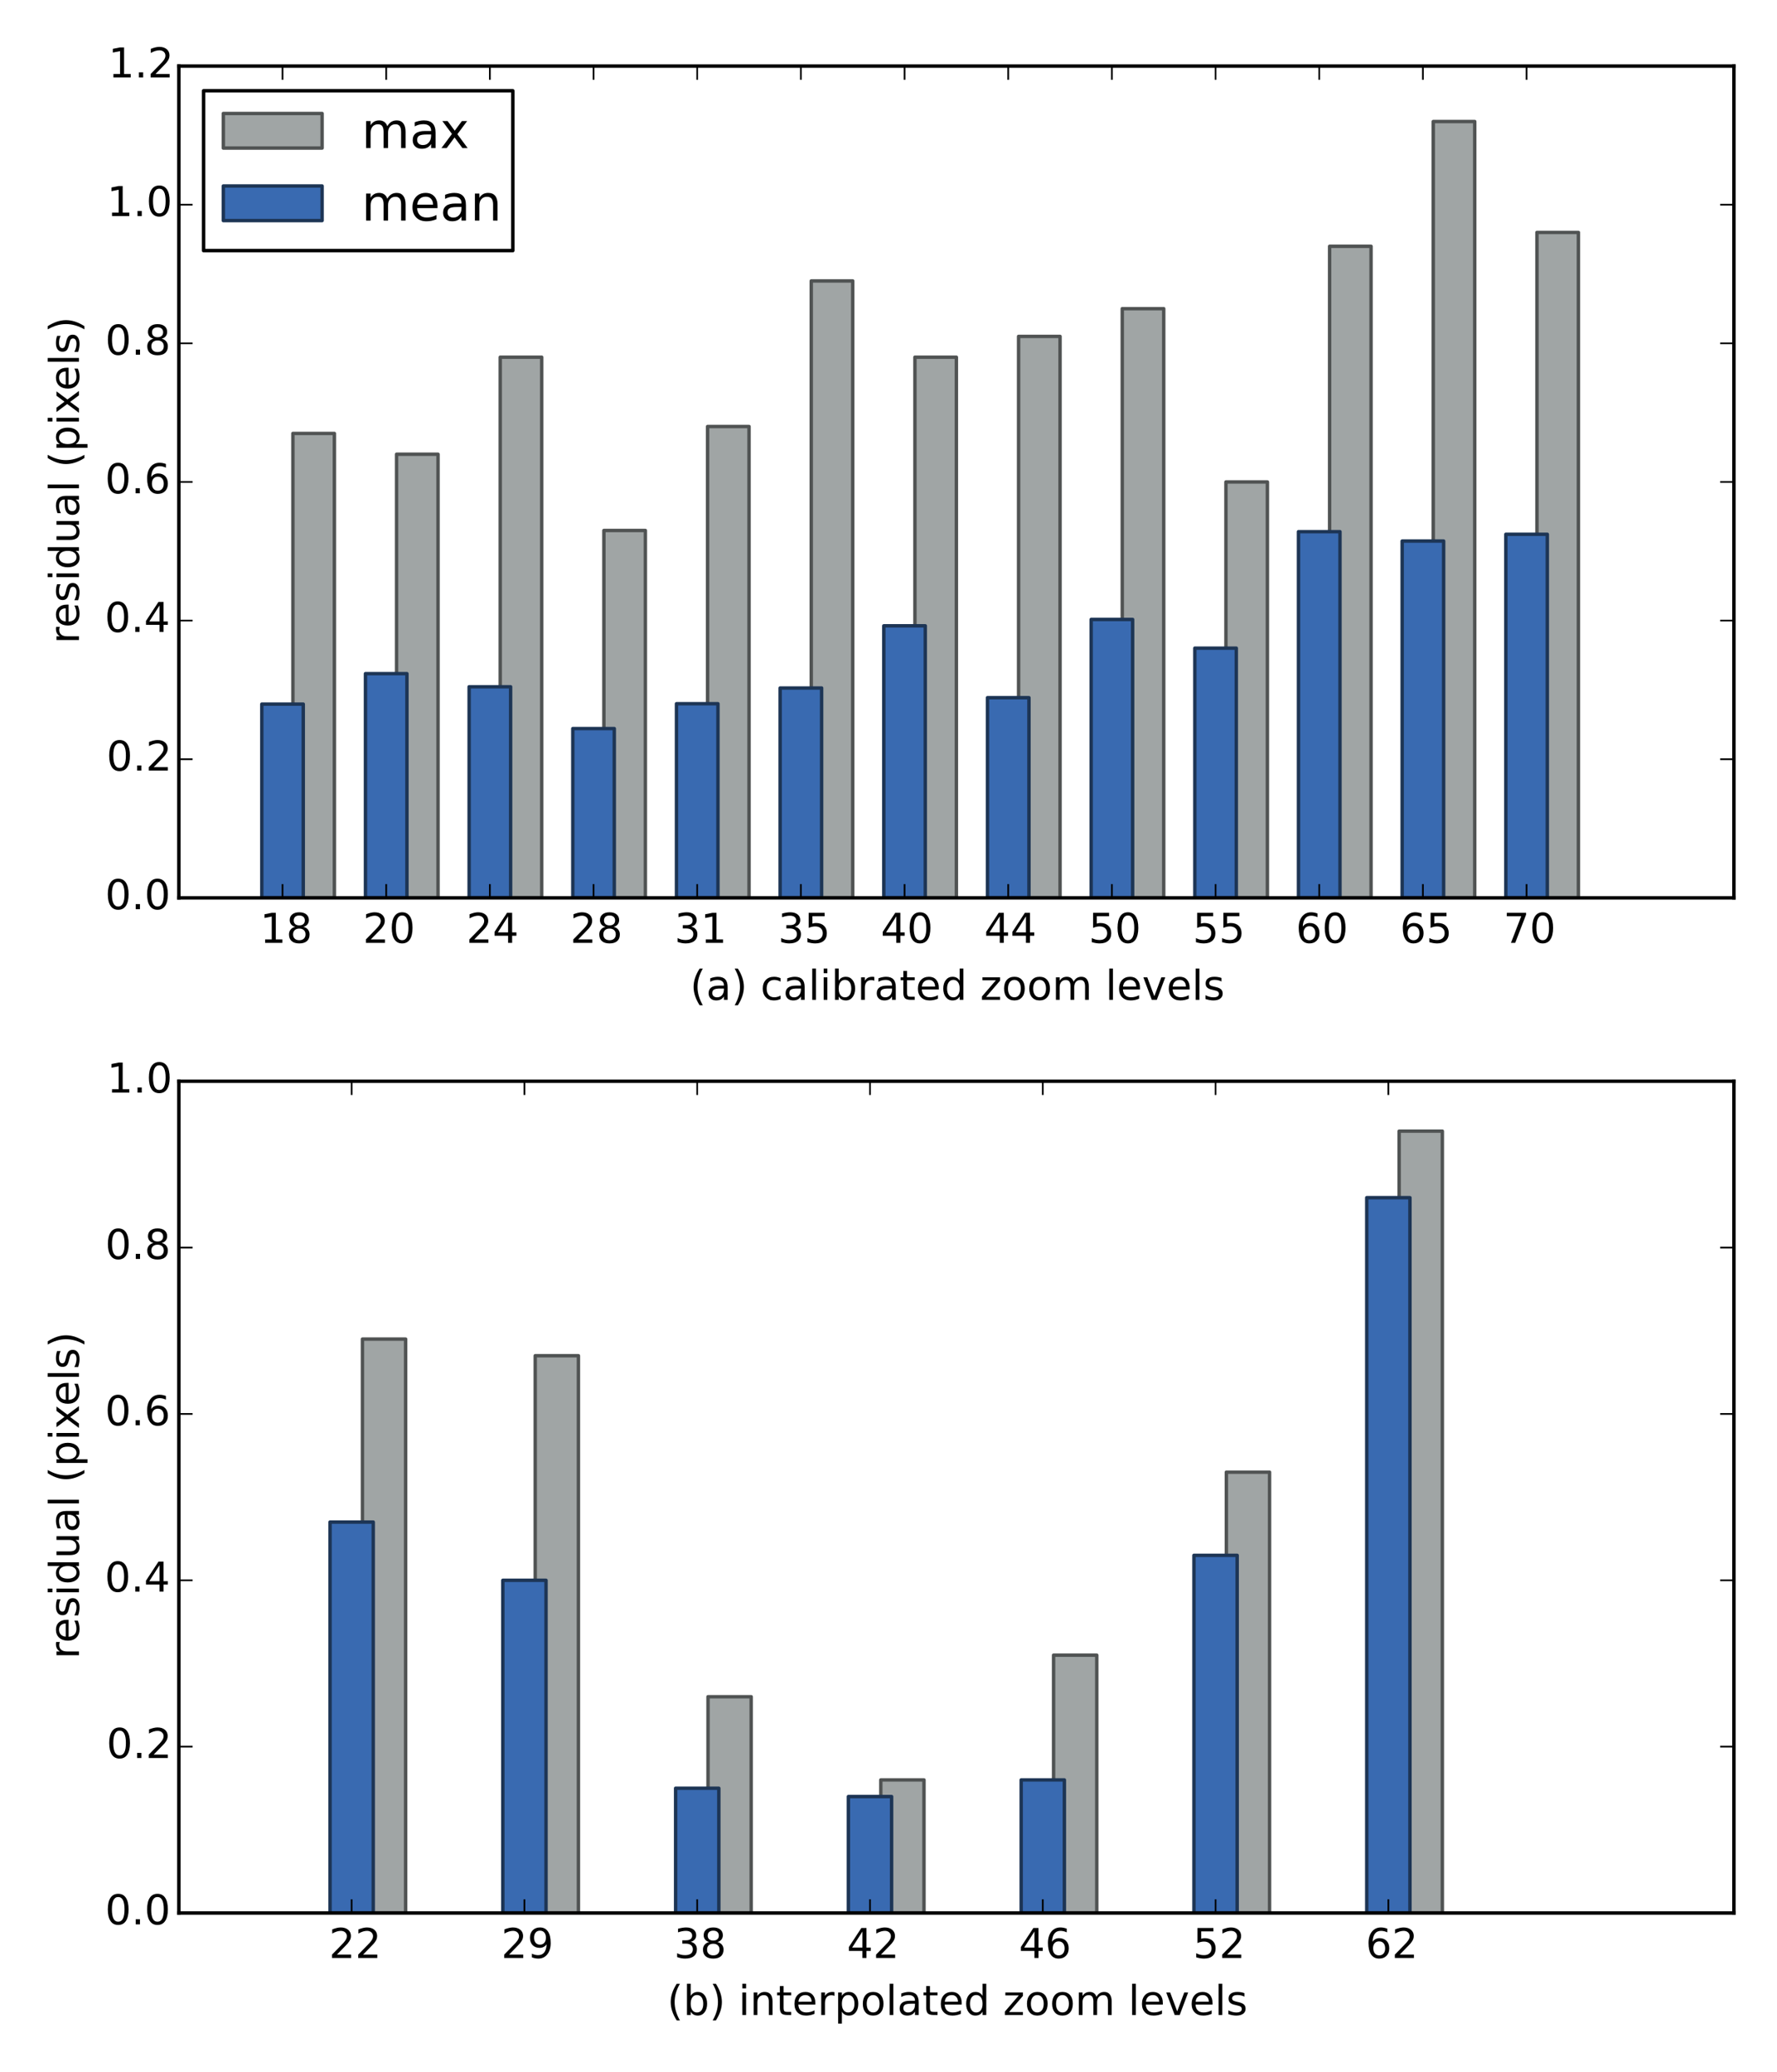 <?xml version="1.0" encoding="utf-8" standalone="no"?>
<!DOCTYPE svg PUBLIC "-//W3C//DTD SVG 1.1//EN"
  "http://www.w3.org/Graphics/SVG/1.1/DTD/svg11.dtd">
<!-- Created with matplotlib (http://matplotlib.org/) -->
<svg height="604pt" version="1.1" viewBox="0 0 518 604" width="518pt" xmlns="http://www.w3.org/2000/svg" xmlns:xlink="http://www.w3.org/1999/xlink">
 <defs>
  <style type="text/css">
*{stroke-linecap:butt;stroke-linejoin:round;}
  </style>
 </defs>
 <g id="figure_1">
  <g id="patch_1">
   <path d="
M0 604.8
L518.4 604.8
L518.4 0
L0 0
z
" style="fill:#ffffff;"/>
  </g>
  <g id="axes_1">
   <g id="patch_2">
    <path d="
M52.138 261.72
L505.44 261.72
L505.44 19.26
L52.138 19.26
z
" style="fill:#ffffff;"/>
   </g>
   <g id="patch_3">
    <path clip-path="url(#pfe4b2b2eb2)" d="
M85.38 261.72
L97.468 261.72
L97.468 126.347
L85.38 126.347
z
" style="fill:#a0a5a5;stroke:#505353;stroke-linejoin:miter;"/>
   </g>
   <g id="patch_4">
    <path clip-path="url(#pfe4b2b2eb2)" d="
M115.6 261.72
L127.688 261.72
L127.688 132.408
L115.6 132.408
z
" style="fill:#a0a5a5;stroke:#505353;stroke-linejoin:miter;"/>
   </g>
   <g id="patch_5">
    <path clip-path="url(#pfe4b2b2eb2)" d="
M145.821 261.72
L157.909 261.72
L157.909 104.121
L145.821 104.121
z
" style="fill:#a0a5a5;stroke:#505353;stroke-linejoin:miter;"/>
   </g>
   <g id="patch_6">
    <path clip-path="url(#pfe4b2b2eb2)" d="
M176.041 261.72
L188.129 261.72
L188.129 154.634
L176.041 154.634
z
" style="fill:#a0a5a5;stroke:#505353;stroke-linejoin:miter;"/>
   </g>
   <g id="patch_7">
    <path clip-path="url(#pfe4b2b2eb2)" d="
M206.261 261.72
L218.349 261.72
L218.349 124.326
L206.261 124.326
z
" style="fill:#a0a5a5;stroke:#505353;stroke-linejoin:miter;"/>
   </g>
   <g id="patch_8">
    <path clip-path="url(#pfe4b2b2eb2)" d="
M236.481 261.72
L248.569 261.72
L248.569 81.895
L236.481 81.895
z
" style="fill:#a0a5a5;stroke:#505353;stroke-linejoin:miter;"/>
   </g>
   <g id="patch_9">
    <path clip-path="url(#pfe4b2b2eb2)" d="
M266.701 261.72
L278.789 261.72
L278.789 104.121
L266.701 104.121
z
" style="fill:#a0a5a5;stroke:#505353;stroke-linejoin:miter;"/>
   </g>
   <g id="patch_10">
    <path clip-path="url(#pfe4b2b2eb2)" d="
M296.921 261.72
L309.009 261.72
L309.009 98.059
L296.921 98.059
z
" style="fill:#a0a5a5;stroke:#505353;stroke-linejoin:miter;"/>
   </g>
   <g id="patch_11">
    <path clip-path="url(#pfe4b2b2eb2)" d="
M327.141 261.72
L339.229 261.72
L339.229 89.978
L327.141 89.978
z
" style="fill:#a0a5a5;stroke:#505353;stroke-linejoin:miter;"/>
   </g>
   <g id="patch_12">
    <path clip-path="url(#pfe4b2b2eb2)" d="
M357.361 261.72
L369.449 261.72
L369.449 140.49
L357.361 140.49
z
" style="fill:#a0a5a5;stroke:#505353;stroke-linejoin:miter;"/>
   </g>
   <g id="patch_13">
    <path clip-path="url(#pfe4b2b2eb2)" d="
M387.582 261.72
L399.67 261.72
L399.67 71.793
L387.582 71.793
z
" style="fill:#a0a5a5;stroke:#505353;stroke-linejoin:miter;"/>
   </g>
   <g id="patch_14">
    <path clip-path="url(#pfe4b2b2eb2)" d="
M417.802 261.72
L429.89 261.72
L429.89 35.424
L417.802 35.424
z
" style="fill:#a0a5a5;stroke:#505353;stroke-linejoin:miter;"/>
   </g>
   <g id="patch_15">
    <path clip-path="url(#pfe4b2b2eb2)" d="
M448.022 261.72
L460.11 261.72
L460.11 67.752
L448.022 67.752
z
" style="fill:#a0a5a5;stroke:#505353;stroke-linejoin:miter;"/>
   </g>
   <g id="patch_16">
    <path clip-path="url(#pfe4b2b2eb2)" d="
M76.314 261.72
L88.402 261.72
L88.402 205.251
L76.314 205.251
z
" style="fill:#396ab1;stroke:#1d3555;stroke-linejoin:miter;"/>
   </g>
   <g id="patch_17">
    <path clip-path="url(#pfe4b2b2eb2)" d="
M106.534 261.72
L118.622 261.72
L118.622 196.371
L106.534 196.371
z
" style="fill:#396ab1;stroke:#1d3555;stroke-linejoin:miter;"/>
   </g>
   <g id="patch_18">
    <path clip-path="url(#pfe4b2b2eb2)" d="
M136.754 261.72
L148.843 261.72
L148.843 200.194
L136.754 200.194
z
" style="fill:#396ab1;stroke:#1d3555;stroke-linejoin:miter;"/>
   </g>
   <g id="patch_19">
    <path clip-path="url(#pfe4b2b2eb2)" d="
M166.975 261.72
L179.063 261.72
L179.063 212.38
L166.975 212.38
z
" style="fill:#396ab1;stroke:#1d3555;stroke-linejoin:miter;"/>
   </g>
   <g id="patch_20">
    <path clip-path="url(#pfe4b2b2eb2)" d="
M197.195 261.72
L209.283 261.72
L209.283 205.137
L197.195 205.137
z
" style="fill:#396ab1;stroke:#1d3555;stroke-linejoin:miter;"/>
   </g>
   <g id="patch_21">
    <path clip-path="url(#pfe4b2b2eb2)" d="
M227.415 261.72
L239.503 261.72
L239.503 200.552
L227.415 200.552
z
" style="fill:#396ab1;stroke:#1d3555;stroke-linejoin:miter;"/>
   </g>
   <g id="patch_22">
    <path clip-path="url(#pfe4b2b2eb2)" d="
M257.635 261.72
L269.723 261.72
L269.723 182.426
L257.635 182.426
z
" style="fill:#396ab1;stroke:#1d3555;stroke-linejoin:miter;"/>
   </g>
   <g id="patch_23">
    <path clip-path="url(#pfe4b2b2eb2)" d="
M287.855 261.72
L299.943 261.72
L299.943 203.379
L287.855 203.379
z
" style="fill:#396ab1;stroke:#1d3555;stroke-linejoin:miter;"/>
   </g>
   <g id="patch_24">
    <path clip-path="url(#pfe4b2b2eb2)" d="
M318.075 261.72
L330.163 261.72
L330.163 180.572
L318.075 180.572
z
" style="fill:#396ab1;stroke:#1d3555;stroke-linejoin:miter;"/>
   </g>
   <g id="patch_25">
    <path clip-path="url(#pfe4b2b2eb2)" d="
M348.295 261.72
L360.383 261.72
L360.383 188.938
L348.295 188.938
z
" style="fill:#396ab1;stroke:#1d3555;stroke-linejoin:miter;"/>
   </g>
   <g id="patch_26">
    <path clip-path="url(#pfe4b2b2eb2)" d="
M378.515 261.72
L390.604 261.72
L390.604 154.983
L378.515 154.983
z
" style="fill:#396ab1;stroke:#1d3555;stroke-linejoin:miter;"/>
   </g>
   <g id="patch_27">
    <path clip-path="url(#pfe4b2b2eb2)" d="
M408.736 261.72
L420.824 261.72
L420.824 157.715
L408.736 157.715
z
" style="fill:#396ab1;stroke:#1d3555;stroke-linejoin:miter;"/>
   </g>
   <g id="patch_28">
    <path clip-path="url(#pfe4b2b2eb2)" d="
M438.956 261.72
L451.044 261.72
L451.044 155.746
L438.956 155.746
z
" style="fill:#396ab1;stroke:#1d3555;stroke-linejoin:miter;"/>
   </g>
   <g id="patch_29">
    <path d="
M52.138 19.26
L505.44 19.26" style="fill:none;stroke:#000000;stroke-linecap:square;stroke-linejoin:miter;"/>
   </g>
   <g id="patch_30">
    <path d="
M505.44 261.72
L505.44 19.26" style="fill:none;stroke:#000000;stroke-linecap:square;stroke-linejoin:miter;"/>
   </g>
   <g id="patch_31">
    <path d="
M52.138 261.72
L505.44 261.72" style="fill:none;stroke:#000000;stroke-linecap:square;stroke-linejoin:miter;"/>
   </g>
   <g id="patch_32">
    <path d="
M52.138 261.72
L52.138 19.26" style="fill:none;stroke:#000000;stroke-linecap:square;stroke-linejoin:miter;"/>
   </g>
   <g id="matplotlib.axis_1">
    <g id="xtick_1">
     <g id="line2d_1">
      <defs>
       <path d="
M0 0
L0 -4" id="m93b0483c22" style="stroke:#000000;stroke-width:0.5;"/>
      </defs>
      <g>
       <use style="stroke:#000000;stroke-width:0.5;" x="82.358" xlink:href="#m93b0483c22" y="261.72"/>
      </g>
     </g>
     <g id="line2d_2">
      <defs>
       <path d="
M0 0
L0 4" id="m741efc42ff" style="stroke:#000000;stroke-width:0.5;"/>
      </defs>
      <g>
       <use style="stroke:#000000;stroke-width:0.5;" x="82.358" xlink:href="#m741efc42ff" y="19.26"/>
      </g>
     </g>
     <g id="text_1">
      <!-- 18 -->
      <defs>
       <path d="
M31.781 34.625
Q24.75 34.625 20.719 30.859
Q16.703 27.094 16.703 20.516
Q16.703 13.922 20.719 10.156
Q24.75 6.391 31.781 6.391
Q38.812 6.391 42.859 10.172
Q46.922 13.969 46.922 20.516
Q46.922 27.094 42.891 30.859
Q38.875 34.625 31.781 34.625
M21.922 38.812
Q15.578 40.375 12.031 44.719
Q8.5 49.078 8.5 55.328
Q8.5 64.062 14.719 69.141
Q20.953 74.219 31.781 74.219
Q42.672 74.219 48.875 69.141
Q55.078 64.062 55.078 55.328
Q55.078 49.078 51.531 44.719
Q48 40.375 41.703 38.812
Q48.828 37.156 52.797 32.312
Q56.781 27.484 56.781 20.516
Q56.781 9.906 50.312 4.234
Q43.844 -1.422 31.781 -1.422
Q19.734 -1.422 13.25 4.234
Q6.781 9.906 6.781 20.516
Q6.781 27.484 10.781 32.312
Q14.797 37.156 21.922 38.812
M18.312 54.391
Q18.312 48.734 21.844 45.562
Q25.391 42.391 31.781 42.391
Q38.141 42.391 41.719 45.562
Q45.312 48.734 45.312 54.391
Q45.312 60.062 41.719 63.234
Q38.141 66.406 31.781 66.406
Q25.391 66.406 21.844 63.234
Q18.312 60.062 18.312 54.391" id="BitstreamVeraSans-Roman-38"/>
       <path d="
M12.406 8.297
L28.516 8.297
L28.516 63.922
L10.984 60.406
L10.984 69.391
L28.422 72.906
L38.281 72.906
L38.281 8.297
L54.391 8.297
L54.391 0
L12.406 0
z
" id="BitstreamVeraSans-Roman-31"/>
      </defs>
      <g transform="translate(75.793 274.838)scale(0.12 -0.12)">
       <use xlink:href="#BitstreamVeraSans-Roman-31"/>
       <use x="63.623" xlink:href="#BitstreamVeraSans-Roman-38"/>
      </g>
     </g>
    </g>
    <g id="xtick_2">
     <g id="line2d_3">
      <g>
       <use style="stroke:#000000;stroke-width:0.5;" x="112.578" xlink:href="#m93b0483c22" y="261.72"/>
      </g>
     </g>
     <g id="line2d_4">
      <g>
       <use style="stroke:#000000;stroke-width:0.5;" x="112.578" xlink:href="#m741efc42ff" y="19.26"/>
      </g>
     </g>
     <g id="text_2">
      <!-- 20 -->
      <defs>
       <path d="
M19.188 8.297
L53.609 8.297
L53.609 0
L7.328 0
L7.328 8.297
Q12.938 14.109 22.625 23.891
Q32.328 33.688 34.812 36.531
Q39.547 41.844 41.422 45.531
Q43.312 49.219 43.312 52.781
Q43.312 58.594 39.234 62.25
Q35.156 65.922 28.609 65.922
Q23.969 65.922 18.812 64.312
Q13.672 62.703 7.812 59.422
L7.812 69.391
Q13.766 71.781 18.938 73
Q24.125 74.219 28.422 74.219
Q39.75 74.219 46.484 68.547
Q53.219 62.891 53.219 53.422
Q53.219 48.922 51.531 44.891
Q49.859 40.875 45.406 35.406
Q44.188 33.984 37.641 27.219
Q31.109 20.453 19.188 8.297" id="BitstreamVeraSans-Roman-32"/>
       <path d="
M31.781 66.406
Q24.172 66.406 20.328 58.906
Q16.5 51.422 16.5 36.375
Q16.5 21.391 20.328 13.891
Q24.172 6.391 31.781 6.391
Q39.453 6.391 43.281 13.891
Q47.125 21.391 47.125 36.375
Q47.125 51.422 43.281 58.906
Q39.453 66.406 31.781 66.406
M31.781 74.219
Q44.047 74.219 50.516 64.516
Q56.984 54.828 56.984 36.375
Q56.984 17.969 50.516 8.266
Q44.047 -1.422 31.781 -1.422
Q19.531 -1.422 13.062 8.266
Q6.594 17.969 6.594 36.375
Q6.594 54.828 13.062 64.516
Q19.531 74.219 31.781 74.219" id="BitstreamVeraSans-Roman-30"/>
      </defs>
      <g transform="translate(105.781 274.838)scale(0.12 -0.12)">
       <use xlink:href="#BitstreamVeraSans-Roman-32"/>
       <use x="63.623" xlink:href="#BitstreamVeraSans-Roman-30"/>
      </g>
     </g>
    </g>
    <g id="xtick_3">
     <g id="line2d_5">
      <g>
       <use style="stroke:#000000;stroke-width:0.5;" x="142.798" xlink:href="#m93b0483c22" y="261.72"/>
      </g>
     </g>
     <g id="line2d_6">
      <g>
       <use style="stroke:#000000;stroke-width:0.5;" x="142.798" xlink:href="#m741efc42ff" y="19.26"/>
      </g>
     </g>
     <g id="text_3">
      <!-- 24 -->
      <defs>
       <path d="
M37.797 64.312
L12.891 25.391
L37.797 25.391
z

M35.203 72.906
L47.609 72.906
L47.609 25.391
L58.016 25.391
L58.016 17.188
L47.609 17.188
L47.609 0
L37.797 0
L37.797 17.188
L4.891 17.188
L4.891 26.703
z
" id="BitstreamVeraSans-Roman-34"/>
      </defs>
      <g transform="translate(135.94 274.838)scale(0.12 -0.12)">
       <use xlink:href="#BitstreamVeraSans-Roman-32"/>
       <use x="63.623" xlink:href="#BitstreamVeraSans-Roman-34"/>
      </g>
     </g>
    </g>
    <g id="xtick_4">
     <g id="line2d_7">
      <g>
       <use style="stroke:#000000;stroke-width:0.5;" x="173.019" xlink:href="#m93b0483c22" y="261.72"/>
      </g>
     </g>
     <g id="line2d_8">
      <g>
       <use style="stroke:#000000;stroke-width:0.5;" x="173.019" xlink:href="#m741efc42ff" y="19.26"/>
      </g>
     </g>
     <g id="text_4">
      <!-- 28 -->
      <g transform="translate(166.234 274.838)scale(0.12 -0.12)">
       <use xlink:href="#BitstreamVeraSans-Roman-32"/>
       <use x="63.623" xlink:href="#BitstreamVeraSans-Roman-38"/>
      </g>
     </g>
    </g>
    <g id="xtick_5">
     <g id="line2d_9">
      <g>
       <use style="stroke:#000000;stroke-width:0.5;" x="203.239" xlink:href="#m93b0483c22" y="261.72"/>
      </g>
     </g>
     <g id="line2d_10">
      <g>
       <use style="stroke:#000000;stroke-width:0.5;" x="203.239" xlink:href="#m741efc42ff" y="19.26"/>
      </g>
     </g>
     <g id="text_5">
      <!-- 31 -->
      <defs>
       <path d="
M40.578 39.312
Q47.656 37.797 51.625 33
Q55.609 28.219 55.609 21.188
Q55.609 10.406 48.188 4.484
Q40.766 -1.422 27.094 -1.422
Q22.516 -1.422 17.656 -0.516
Q12.797 0.391 7.625 2.203
L7.625 11.719
Q11.719 9.328 16.594 8.109
Q21.484 6.891 26.812 6.891
Q36.078 6.891 40.938 10.547
Q45.797 14.203 45.797 21.188
Q45.797 27.641 41.281 31.266
Q36.766 34.906 28.719 34.906
L20.219 34.906
L20.219 43.016
L29.109 43.016
Q36.375 43.016 40.234 45.922
Q44.094 48.828 44.094 54.297
Q44.094 59.906 40.109 62.906
Q36.141 65.922 28.719 65.922
Q24.656 65.922 20.016 65.031
Q15.375 64.156 9.812 62.312
L9.812 71.094
Q15.438 72.656 20.344 73.438
Q25.25 74.219 29.594 74.219
Q40.828 74.219 47.359 69.109
Q53.906 64.016 53.906 55.328
Q53.906 49.266 50.438 45.094
Q46.969 40.922 40.578 39.312" id="BitstreamVeraSans-Roman-33"/>
      </defs>
      <g transform="translate(196.615 274.838)scale(0.12 -0.12)">
       <use xlink:href="#BitstreamVeraSans-Roman-33"/>
       <use x="63.623" xlink:href="#BitstreamVeraSans-Roman-31"/>
      </g>
     </g>
    </g>
    <g id="xtick_6">
     <g id="line2d_11">
      <g>
       <use style="stroke:#000000;stroke-width:0.5;" x="233.459" xlink:href="#m93b0483c22" y="261.72"/>
      </g>
     </g>
     <g id="line2d_12">
      <g>
       <use style="stroke:#000000;stroke-width:0.5;" x="233.459" xlink:href="#m741efc42ff" y="19.26"/>
      </g>
     </g>
     <g id="text_6">
      <!-- 35 -->
      <defs>
       <path d="
M10.797 72.906
L49.516 72.906
L49.516 64.594
L19.828 64.594
L19.828 46.734
Q21.969 47.469 24.109 47.828
Q26.266 48.188 28.422 48.188
Q40.625 48.188 47.75 41.5
Q54.891 34.812 54.891 23.391
Q54.891 11.625 47.562 5.094
Q40.234 -1.422 26.906 -1.422
Q22.312 -1.422 17.547 -0.641
Q12.797 0.141 7.719 1.703
L7.719 11.625
Q12.109 9.234 16.797 8.062
Q21.484 6.891 26.703 6.891
Q35.156 6.891 40.078 11.328
Q45.016 15.766 45.016 23.391
Q45.016 31 40.078 35.438
Q35.156 39.891 26.703 39.891
Q22.75 39.891 18.812 39.016
Q14.891 38.141 10.797 36.281
z
" id="BitstreamVeraSans-Roman-35"/>
      </defs>
      <g transform="translate(226.805 274.838)scale(0.12 -0.12)">
       <use xlink:href="#BitstreamVeraSans-Roman-33"/>
       <use x="63.623" xlink:href="#BitstreamVeraSans-Roman-35"/>
      </g>
     </g>
    </g>
    <g id="xtick_7">
     <g id="line2d_13">
      <g>
       <use style="stroke:#000000;stroke-width:0.5;" x="263.679" xlink:href="#m93b0483c22" y="261.72"/>
      </g>
     </g>
     <g id="line2d_14">
      <g>
       <use style="stroke:#000000;stroke-width:0.5;" x="263.679" xlink:href="#m741efc42ff" y="19.26"/>
      </g>
     </g>
     <g id="text_7">
      <!-- 40 -->
      <g transform="translate(256.736 274.838)scale(0.12 -0.12)">
       <use xlink:href="#BitstreamVeraSans-Roman-34"/>
       <use x="63.623" xlink:href="#BitstreamVeraSans-Roman-30"/>
      </g>
     </g>
    </g>
    <g id="xtick_8">
     <g id="line2d_15">
      <g>
       <use style="stroke:#000000;stroke-width:0.5;" x="293.899" xlink:href="#m93b0483c22" y="261.72"/>
      </g>
     </g>
     <g id="line2d_16">
      <g>
       <use style="stroke:#000000;stroke-width:0.5;" x="293.899" xlink:href="#m741efc42ff" y="19.26"/>
      </g>
     </g>
     <g id="text_8">
      <!-- 44 -->
      <g transform="translate(286.894 274.838)scale(0.12 -0.12)">
       <use xlink:href="#BitstreamVeraSans-Roman-34"/>
       <use x="63.623" xlink:href="#BitstreamVeraSans-Roman-34"/>
      </g>
     </g>
    </g>
    <g id="xtick_9">
     <g id="line2d_17">
      <g>
       <use style="stroke:#000000;stroke-width:0.5;" x="324.119" xlink:href="#m93b0483c22" y="261.72"/>
      </g>
     </g>
     <g id="line2d_18">
      <g>
       <use style="stroke:#000000;stroke-width:0.5;" x="324.119" xlink:href="#m741efc42ff" y="19.26"/>
      </g>
     </g>
     <g id="text_9">
      <!-- 50 -->
      <g transform="translate(317.346 274.838)scale(0.12 -0.12)">
       <use xlink:href="#BitstreamVeraSans-Roman-35"/>
       <use x="63.623" xlink:href="#BitstreamVeraSans-Roman-30"/>
      </g>
     </g>
    </g>
    <g id="xtick_10">
     <g id="line2d_19">
      <g>
       <use style="stroke:#000000;stroke-width:0.5;" x="354.339" xlink:href="#m93b0483c22" y="261.72"/>
      </g>
     </g>
     <g id="line2d_20">
      <g>
       <use style="stroke:#000000;stroke-width:0.5;" x="354.339" xlink:href="#m741efc42ff" y="19.26"/>
      </g>
     </g>
     <g id="text_10">
      <!-- 55 -->
      <g transform="translate(347.692 274.838)scale(0.12 -0.12)">
       <use xlink:href="#BitstreamVeraSans-Roman-35"/>
       <use x="63.623" xlink:href="#BitstreamVeraSans-Roman-35"/>
      </g>
     </g>
    </g>
    <g id="xtick_11">
     <g id="line2d_21">
      <g>
       <use style="stroke:#000000;stroke-width:0.5;" x="384.56" xlink:href="#m93b0483c22" y="261.72"/>
      </g>
     </g>
     <g id="line2d_22">
      <g>
       <use style="stroke:#000000;stroke-width:0.5;" x="384.56" xlink:href="#m741efc42ff" y="19.26"/>
      </g>
     </g>
     <g id="text_11">
      <!-- 60 -->
      <defs>
       <path d="
M33.016 40.375
Q26.375 40.375 22.484 35.828
Q18.609 31.297 18.609 23.391
Q18.609 15.531 22.484 10.953
Q26.375 6.391 33.016 6.391
Q39.656 6.391 43.531 10.953
Q47.406 15.531 47.406 23.391
Q47.406 31.297 43.531 35.828
Q39.656 40.375 33.016 40.375
M52.594 71.297
L52.594 62.312
Q48.875 64.062 45.094 64.984
Q41.312 65.922 37.594 65.922
Q27.828 65.922 22.672 59.328
Q17.531 52.734 16.797 39.406
Q19.672 43.656 24.016 45.922
Q28.375 48.188 33.594 48.188
Q44.578 48.188 50.953 41.516
Q57.328 34.859 57.328 23.391
Q57.328 12.156 50.688 5.359
Q44.047 -1.422 33.016 -1.422
Q20.359 -1.422 13.672 8.266
Q6.984 17.969 6.984 36.375
Q6.984 53.656 15.188 63.938
Q23.391 74.219 37.203 74.219
Q40.922 74.219 44.703 73.484
Q48.484 72.75 52.594 71.297" id="BitstreamVeraSans-Roman-36"/>
      </defs>
      <g transform="translate(377.742 274.838)scale(0.12 -0.12)">
       <use xlink:href="#BitstreamVeraSans-Roman-36"/>
       <use x="63.623" xlink:href="#BitstreamVeraSans-Roman-30"/>
      </g>
     </g>
    </g>
    <g id="xtick_12">
     <g id="line2d_23">
      <g>
       <use style="stroke:#000000;stroke-width:0.5;" x="414.78" xlink:href="#m93b0483c22" y="261.72"/>
      </g>
     </g>
     <g id="line2d_24">
      <g>
       <use style="stroke:#000000;stroke-width:0.5;" x="414.78" xlink:href="#m741efc42ff" y="19.26"/>
      </g>
     </g>
     <g id="text_12">
      <!-- 65 -->
      <g transform="translate(408.088 274.838)scale(0.12 -0.12)">
       <use xlink:href="#BitstreamVeraSans-Roman-36"/>
       <use x="63.623" xlink:href="#BitstreamVeraSans-Roman-35"/>
      </g>
     </g>
    </g>
    <g id="xtick_13">
     <g id="line2d_25">
      <g>
       <use style="stroke:#000000;stroke-width:0.5;" x="445" xlink:href="#m93b0483c22" y="261.72"/>
      </g>
     </g>
     <g id="line2d_26">
      <g>
       <use style="stroke:#000000;stroke-width:0.5;" x="445" xlink:href="#m741efc42ff" y="19.26"/>
      </g>
     </g>
     <g id="text_13">
      <!-- 70 -->
      <defs>
       <path d="
M8.203 72.906
L55.078 72.906
L55.078 68.703
L28.609 0
L18.312 0
L43.219 64.594
L8.203 64.594
z
" id="BitstreamVeraSans-Roman-37"/>
      </defs>
      <g transform="translate(438.255 274.838)scale(0.12 -0.12)">
       <use xlink:href="#BitstreamVeraSans-Roman-37"/>
       <use x="63.623" xlink:href="#BitstreamVeraSans-Roman-30"/>
      </g>
     </g>
    </g>
    <g id="text_14">
     <!-- (a) calibrated zoom levels -->
     <defs>
      <path id="BitstreamVeraSans-Roman-20"/>
      <path d="
M8.016 75.875
L15.828 75.875
Q23.141 64.359 26.781 53.312
Q30.422 42.281 30.422 31.391
Q30.422 20.453 26.781 9.375
Q23.141 -1.703 15.828 -13.188
L8.016 -13.188
Q14.5 -2 17.703 9.062
Q20.906 20.125 20.906 31.391
Q20.906 42.672 17.703 53.656
Q14.5 64.656 8.016 75.875" id="BitstreamVeraSans-Roman-29"/>
      <path d="
M31 75.875
Q24.469 64.656 21.281 53.656
Q18.109 42.672 18.109 31.391
Q18.109 20.125 21.312 9.062
Q24.516 -2 31 -13.188
L23.188 -13.188
Q15.875 -1.703 12.234 9.375
Q8.594 20.453 8.594 31.391
Q8.594 42.281 12.203 53.312
Q15.828 64.359 23.188 75.875
z
" id="BitstreamVeraSans-Roman-28"/>
      <path d="
M30.609 48.391
Q23.391 48.391 19.188 42.75
Q14.984 37.109 14.984 27.297
Q14.984 17.484 19.156 11.844
Q23.344 6.203 30.609 6.203
Q37.797 6.203 41.984 11.859
Q46.188 17.531 46.188 27.297
Q46.188 37.016 41.984 42.703
Q37.797 48.391 30.609 48.391
M30.609 56
Q42.328 56 49.016 48.375
Q55.719 40.766 55.719 27.297
Q55.719 13.875 49.016 6.219
Q42.328 -1.422 30.609 -1.422
Q18.844 -1.422 12.172 6.219
Q5.516 13.875 5.516 27.297
Q5.516 40.766 12.172 48.375
Q18.844 56 30.609 56" id="BitstreamVeraSans-Roman-6f"/>
      <path d="
M9.422 75.984
L18.406 75.984
L18.406 0
L9.422 0
z
" id="BitstreamVeraSans-Roman-6c"/>
      <path d="
M5.516 54.688
L48.188 54.688
L48.188 46.484
L14.406 7.172
L48.188 7.172
L48.188 0
L4.297 0
L4.297 8.203
L38.094 47.516
L5.516 47.516
z
" id="BitstreamVeraSans-Roman-7a"/>
      <path d="
M2.984 54.688
L12.5 54.688
L29.594 8.797
L46.688 54.688
L56.203 54.688
L35.688 0
L23.484 0
z
" id="BitstreamVeraSans-Roman-76"/>
      <path d="
M9.422 54.688
L18.406 54.688
L18.406 0
L9.422 0
z

M9.422 75.984
L18.406 75.984
L18.406 64.594
L9.422 64.594
z
" id="BitstreamVeraSans-Roman-69"/>
      <path d="
M41.109 46.297
Q39.594 47.172 37.812 47.578
Q36.031 48 33.891 48
Q26.266 48 22.188 43.047
Q18.109 38.094 18.109 28.812
L18.109 0
L9.078 0
L9.078 54.688
L18.109 54.688
L18.109 46.188
Q20.953 51.172 25.484 53.578
Q30.031 56 36.531 56
Q37.453 56 38.578 55.875
Q39.703 55.766 41.062 55.516
z
" id="BitstreamVeraSans-Roman-72"/>
      <path d="
M52 44.188
Q55.375 50.25 60.062 53.125
Q64.75 56 71.094 56
Q79.641 56 84.281 50.016
Q88.922 44.047 88.922 33.016
L88.922 0
L79.891 0
L79.891 32.719
Q79.891 40.578 77.094 44.375
Q74.312 48.188 68.609 48.188
Q61.625 48.188 57.562 43.547
Q53.516 38.922 53.516 30.906
L53.516 0
L44.484 0
L44.484 32.719
Q44.484 40.625 41.703 44.406
Q38.922 48.188 33.109 48.188
Q26.219 48.188 22.156 43.531
Q18.109 38.875 18.109 30.906
L18.109 0
L9.078 0
L9.078 54.688
L18.109 54.688
L18.109 46.188
Q21.188 51.219 25.484 53.609
Q29.781 56 35.688 56
Q41.656 56 45.828 52.969
Q50 49.953 52 44.188" id="BitstreamVeraSans-Roman-6d"/>
      <path d="
M56.203 29.594
L56.203 25.203
L14.891 25.203
Q15.484 15.922 20.484 11.062
Q25.484 6.203 34.422 6.203
Q39.594 6.203 44.453 7.469
Q49.312 8.734 54.109 11.281
L54.109 2.781
Q49.266 0.734 44.188 -0.344
Q39.109 -1.422 33.891 -1.422
Q20.797 -1.422 13.156 6.188
Q5.516 13.812 5.516 26.812
Q5.516 40.234 12.766 48.109
Q20.016 56 32.328 56
Q43.359 56 49.781 48.891
Q56.203 41.797 56.203 29.594
M47.219 32.234
Q47.125 39.594 43.094 43.984
Q39.062 48.391 32.422 48.391
Q24.906 48.391 20.391 44.141
Q15.875 39.891 15.188 32.172
z
" id="BitstreamVeraSans-Roman-65"/>
      <path d="
M45.406 46.391
L45.406 75.984
L54.391 75.984
L54.391 0
L45.406 0
L45.406 8.203
Q42.578 3.328 38.25 0.953
Q33.938 -1.422 27.875 -1.422
Q17.969 -1.422 11.734 6.484
Q5.516 14.406 5.516 27.297
Q5.516 40.188 11.734 48.094
Q17.969 56 27.875 56
Q33.938 56 38.25 53.625
Q42.578 51.266 45.406 46.391
M14.797 27.297
Q14.797 17.391 18.875 11.75
Q22.953 6.109 30.078 6.109
Q37.203 6.109 41.297 11.75
Q45.406 17.391 45.406 27.297
Q45.406 37.203 41.297 42.844
Q37.203 48.484 30.078 48.484
Q22.953 48.484 18.875 42.844
Q14.797 37.203 14.797 27.297" id="BitstreamVeraSans-Roman-64"/>
      <path d="
M18.312 70.219
L18.312 54.688
L36.812 54.688
L36.812 47.703
L18.312 47.703
L18.312 18.016
Q18.312 11.328 20.141 9.422
Q21.969 7.516 27.594 7.516
L36.812 7.516
L36.812 0
L27.594 0
Q17.188 0 13.234 3.875
Q9.281 7.766 9.281 18.016
L9.281 47.703
L2.688 47.703
L2.688 54.688
L9.281 54.688
L9.281 70.219
z
" id="BitstreamVeraSans-Roman-74"/>
      <path d="
M34.281 27.484
Q23.391 27.484 19.188 25
Q14.984 22.516 14.984 16.5
Q14.984 11.719 18.141 8.906
Q21.297 6.109 26.703 6.109
Q34.188 6.109 38.703 11.406
Q43.219 16.703 43.219 25.484
L43.219 27.484
z

M52.203 31.203
L52.203 0
L43.219 0
L43.219 8.297
Q40.141 3.328 35.547 0.953
Q30.953 -1.422 24.312 -1.422
Q15.922 -1.422 10.953 3.297
Q6 8.016 6 15.922
Q6 25.141 12.172 29.828
Q18.359 34.516 30.609 34.516
L43.219 34.516
L43.219 35.406
Q43.219 41.609 39.141 45
Q35.062 48.391 27.688 48.391
Q23 48.391 18.547 47.266
Q14.109 46.141 10.016 43.891
L10.016 52.203
Q14.938 54.109 19.578 55.047
Q24.219 56 28.609 56
Q40.484 56 46.344 49.844
Q52.203 43.703 52.203 31.203" id="BitstreamVeraSans-Roman-61"/>
      <path d="
M44.281 53.078
L44.281 44.578
Q40.484 46.531 36.375 47.5
Q32.281 48.484 27.875 48.484
Q21.188 48.484 17.844 46.438
Q14.5 44.391 14.5 40.281
Q14.5 37.156 16.891 35.375
Q19.281 33.594 26.516 31.984
L29.594 31.297
Q39.156 29.25 43.188 25.516
Q47.219 21.781 47.219 15.094
Q47.219 7.469 41.188 3.016
Q35.156 -1.422 24.609 -1.422
Q20.219 -1.422 15.453 -0.562
Q10.688 0.297 5.422 2
L5.422 11.281
Q10.406 8.688 15.234 7.391
Q20.062 6.109 24.812 6.109
Q31.156 6.109 34.562 8.281
Q37.984 10.453 37.984 14.406
Q37.984 18.062 35.516 20.016
Q33.062 21.969 24.703 23.781
L21.578 24.516
Q13.234 26.266 9.516 29.906
Q5.812 33.547 5.812 39.891
Q5.812 47.609 11.281 51.797
Q16.75 56 26.812 56
Q31.781 56 36.172 55.266
Q40.578 54.547 44.281 53.078" id="BitstreamVeraSans-Roman-73"/>
      <path d="
M48.781 52.594
L48.781 44.188
Q44.969 46.297 41.141 47.344
Q37.312 48.391 33.406 48.391
Q24.656 48.391 19.812 42.844
Q14.984 37.312 14.984 27.297
Q14.984 17.281 19.812 11.734
Q24.656 6.203 33.406 6.203
Q37.312 6.203 41.141 7.25
Q44.969 8.297 48.781 10.406
L48.781 2.094
Q45.016 0.344 40.984 -0.531
Q36.969 -1.422 32.422 -1.422
Q20.062 -1.422 12.781 6.344
Q5.516 14.109 5.516 27.297
Q5.516 40.672 12.859 48.328
Q20.219 56 33.016 56
Q37.156 56 41.109 55.141
Q45.062 54.297 48.781 52.594" id="BitstreamVeraSans-Roman-63"/>
      <path d="
M48.688 27.297
Q48.688 37.203 44.609 42.844
Q40.531 48.484 33.406 48.484
Q26.266 48.484 22.188 42.844
Q18.109 37.203 18.109 27.297
Q18.109 17.391 22.188 11.75
Q26.266 6.109 33.406 6.109
Q40.531 6.109 44.609 11.75
Q48.688 17.391 48.688 27.297
M18.109 46.391
Q20.953 51.266 25.266 53.625
Q29.594 56 35.594 56
Q45.562 56 51.781 48.094
Q58.016 40.188 58.016 27.297
Q58.016 14.406 51.781 6.484
Q45.562 -1.422 35.594 -1.422
Q29.594 -1.422 25.266 0.953
Q20.953 3.328 18.109 8.203
L18.109 0
L9.078 0
L9.078 75.984
L18.109 75.984
z
" id="BitstreamVeraSans-Roman-62"/>
     </defs>
     <g transform="translate(201.157 291.452)scale(0.12 -0.12)">
      <use xlink:href="#BitstreamVeraSans-Roman-28"/>
      <use x="39.014" xlink:href="#BitstreamVeraSans-Roman-61"/>
      <use x="100.293" xlink:href="#BitstreamVeraSans-Roman-29"/>
      <use x="139.307" xlink:href="#BitstreamVeraSans-Roman-20"/>
      <use x="171.094" xlink:href="#BitstreamVeraSans-Roman-63"/>
      <use x="226.074" xlink:href="#BitstreamVeraSans-Roman-61"/>
      <use x="287.354" xlink:href="#BitstreamVeraSans-Roman-6c"/>
      <use x="315.137" xlink:href="#BitstreamVeraSans-Roman-69"/>
      <use x="342.92" xlink:href="#BitstreamVeraSans-Roman-62"/>
      <use x="406.396" xlink:href="#BitstreamVeraSans-Roman-72"/>
      <use x="447.51" xlink:href="#BitstreamVeraSans-Roman-61"/>
      <use x="508.789" xlink:href="#BitstreamVeraSans-Roman-74"/>
      <use x="547.998" xlink:href="#BitstreamVeraSans-Roman-65"/>
      <use x="609.521" xlink:href="#BitstreamVeraSans-Roman-64"/>
      <use x="672.998" xlink:href="#BitstreamVeraSans-Roman-20"/>
      <use x="704.785" xlink:href="#BitstreamVeraSans-Roman-7a"/>
      <use x="757.275" xlink:href="#BitstreamVeraSans-Roman-6f"/>
      <use x="818.457" xlink:href="#BitstreamVeraSans-Roman-6f"/>
      <use x="879.639" xlink:href="#BitstreamVeraSans-Roman-6d"/>
      <use x="977.051" xlink:href="#BitstreamVeraSans-Roman-20"/>
      <use x="1008.838" xlink:href="#BitstreamVeraSans-Roman-6c"/>
      <use x="1036.621" xlink:href="#BitstreamVeraSans-Roman-65"/>
      <use x="1098.145" xlink:href="#BitstreamVeraSans-Roman-76"/>
      <use x="1157.324" xlink:href="#BitstreamVeraSans-Roman-65"/>
      <use x="1218.848" xlink:href="#BitstreamVeraSans-Roman-6c"/>
      <use x="1246.631" xlink:href="#BitstreamVeraSans-Roman-73"/>
     </g>
    </g>
   </g>
   <g id="matplotlib.axis_2">
    <g id="ytick_1">
     <g id="line2d_27">
      <defs>
       <path d="
M0 0
L4 0" id="m728421d6d4" style="stroke:#000000;stroke-width:0.5;"/>
      </defs>
      <g>
       <use style="stroke:#000000;stroke-width:0.5;" x="52.138" xlink:href="#m728421d6d4" y="261.72"/>
      </g>
     </g>
     <g id="line2d_28">
      <defs>
       <path d="
M0 0
L-4 0" id="mcb0005524f" style="stroke:#000000;stroke-width:0.5;"/>
      </defs>
      <g>
       <use style="stroke:#000000;stroke-width:0.5;" x="505.44" xlink:href="#mcb0005524f" y="261.72"/>
      </g>
     </g>
     <g id="text_15">
      <!-- 0.0 -->
      <defs>
       <path d="
M10.688 12.406
L21 12.406
L21 0
L10.688 0
z
" id="BitstreamVeraSans-Roman-2e"/>
      </defs>
      <g transform="translate(30.642 265.031)scale(0.12 -0.12)">
       <use xlink:href="#BitstreamVeraSans-Roman-30"/>
       <use x="63.623" xlink:href="#BitstreamVeraSans-Roman-2e"/>
       <use x="95.41" xlink:href="#BitstreamVeraSans-Roman-30"/>
      </g>
     </g>
    </g>
    <g id="ytick_2">
     <g id="line2d_29">
      <g>
       <use style="stroke:#000000;stroke-width:0.5;" x="52.138" xlink:href="#m728421d6d4" y="221.31"/>
      </g>
     </g>
     <g id="line2d_30">
      <g>
       <use style="stroke:#000000;stroke-width:0.5;" x="505.44" xlink:href="#mcb0005524f" y="221.31"/>
      </g>
     </g>
     <g id="text_16">
      <!-- 0.2 -->
      <g transform="translate(31.047 224.621)scale(0.12 -0.12)">
       <use xlink:href="#BitstreamVeraSans-Roman-30"/>
       <use x="63.623" xlink:href="#BitstreamVeraSans-Roman-2e"/>
       <use x="95.41" xlink:href="#BitstreamVeraSans-Roman-32"/>
      </g>
     </g>
    </g>
    <g id="ytick_3">
     <g id="line2d_31">
      <g>
       <use style="stroke:#000000;stroke-width:0.5;" x="52.138" xlink:href="#m728421d6d4" y="180.9"/>
      </g>
     </g>
     <g id="line2d_32">
      <g>
       <use style="stroke:#000000;stroke-width:0.5;" x="505.44" xlink:href="#mcb0005524f" y="180.9"/>
      </g>
     </g>
     <g id="text_17">
      <!-- 0.4 -->
      <g transform="translate(30.519 184.211)scale(0.12 -0.12)">
       <use xlink:href="#BitstreamVeraSans-Roman-30"/>
       <use x="63.623" xlink:href="#BitstreamVeraSans-Roman-2e"/>
       <use x="95.41" xlink:href="#BitstreamVeraSans-Roman-34"/>
      </g>
     </g>
    </g>
    <g id="ytick_4">
     <g id="line2d_33">
      <g>
       <use style="stroke:#000000;stroke-width:0.5;" x="52.138" xlink:href="#m728421d6d4" y="140.49"/>
      </g>
     </g>
     <g id="line2d_34">
      <g>
       <use style="stroke:#000000;stroke-width:0.5;" x="505.44" xlink:href="#mcb0005524f" y="140.49"/>
      </g>
     </g>
     <g id="text_18">
      <!-- 0.6 -->
      <g transform="translate(30.601 143.801)scale(0.12 -0.12)">
       <use xlink:href="#BitstreamVeraSans-Roman-30"/>
       <use x="63.623" xlink:href="#BitstreamVeraSans-Roman-2e"/>
       <use x="95.41" xlink:href="#BitstreamVeraSans-Roman-36"/>
      </g>
     </g>
    </g>
    <g id="ytick_5">
     <g id="line2d_35">
      <g>
       <use style="stroke:#000000;stroke-width:0.5;" x="52.138" xlink:href="#m728421d6d4" y="100.08"/>
      </g>
     </g>
     <g id="line2d_36">
      <g>
       <use style="stroke:#000000;stroke-width:0.5;" x="505.44" xlink:href="#mcb0005524f" y="100.08"/>
      </g>
     </g>
     <g id="text_19">
      <!-- 0.8 -->
      <g transform="translate(30.667 103.391)scale(0.12 -0.12)">
       <use xlink:href="#BitstreamVeraSans-Roman-30"/>
       <use x="63.623" xlink:href="#BitstreamVeraSans-Roman-2e"/>
       <use x="95.41" xlink:href="#BitstreamVeraSans-Roman-38"/>
      </g>
     </g>
    </g>
    <g id="ytick_6">
     <g id="line2d_37">
      <g>
       <use style="stroke:#000000;stroke-width:0.5;" x="52.138" xlink:href="#m728421d6d4" y="59.67"/>
      </g>
     </g>
     <g id="line2d_38">
      <g>
       <use style="stroke:#000000;stroke-width:0.5;" x="505.44" xlink:href="#mcb0005524f" y="59.67"/>
      </g>
     </g>
     <g id="text_20">
      <!-- 1.0 -->
      <g transform="translate(31.169 62.981)scale(0.12 -0.12)">
       <use xlink:href="#BitstreamVeraSans-Roman-31"/>
       <use x="63.623" xlink:href="#BitstreamVeraSans-Roman-2e"/>
       <use x="95.41" xlink:href="#BitstreamVeraSans-Roman-30"/>
      </g>
     </g>
    </g>
    <g id="ytick_7">
     <g id="line2d_39">
      <g>
       <use style="stroke:#000000;stroke-width:0.5;" x="52.138" xlink:href="#m728421d6d4" y="19.26"/>
      </g>
     </g>
     <g id="line2d_40">
      <g>
       <use style="stroke:#000000;stroke-width:0.5;" x="505.44" xlink:href="#mcb0005524f" y="19.26"/>
      </g>
     </g>
     <g id="text_21">
      <!-- 1.2 -->
      <g transform="translate(31.574 22.571)scale(0.12 -0.12)">
       <use xlink:href="#BitstreamVeraSans-Roman-31"/>
       <use x="63.623" xlink:href="#BitstreamVeraSans-Roman-2e"/>
       <use x="95.41" xlink:href="#BitstreamVeraSans-Roman-32"/>
      </g>
     </g>
    </g>
    <g id="text_22">
     <!-- residual (pixels) -->
     <defs>
      <path d="
M8.5 21.578
L8.5 54.688
L17.484 54.688
L17.484 21.922
Q17.484 14.156 20.5 10.266
Q23.531 6.391 29.594 6.391
Q36.859 6.391 41.078 11.031
Q45.312 15.672 45.312 23.688
L45.312 54.688
L54.297 54.688
L54.297 0
L45.312 0
L45.312 8.406
Q42.047 3.422 37.719 1
Q33.406 -1.422 27.688 -1.422
Q18.266 -1.422 13.375 4.438
Q8.5 10.297 8.5 21.578" id="BitstreamVeraSans-Roman-75"/>
      <path d="
M54.891 54.688
L35.109 28.078
L55.906 0
L45.312 0
L29.391 21.484
L13.484 0
L2.875 0
L24.125 28.609
L4.688 54.688
L15.281 54.688
L29.781 35.203
L44.281 54.688
z
" id="BitstreamVeraSans-Roman-78"/>
      <path d="
M18.109 8.203
L18.109 -20.797
L9.078 -20.797
L9.078 54.688
L18.109 54.688
L18.109 46.391
Q20.953 51.266 25.266 53.625
Q29.594 56 35.594 56
Q45.562 56 51.781 48.094
Q58.016 40.188 58.016 27.297
Q58.016 14.406 51.781 6.484
Q45.562 -1.422 35.594 -1.422
Q29.594 -1.422 25.266 0.953
Q20.953 3.328 18.109 8.203
M48.688 27.297
Q48.688 37.203 44.609 42.844
Q40.531 48.484 33.406 48.484
Q26.266 48.484 22.188 42.844
Q18.109 37.203 18.109 27.297
Q18.109 17.391 22.188 11.75
Q26.266 6.109 33.406 6.109
Q40.531 6.109 44.609 11.75
Q48.688 17.391 48.688 27.297" id="BitstreamVeraSans-Roman-70"/>
     </defs>
     <g transform="translate(23.023 187.658)rotate(-90.0)scale(0.12 -0.12)">
      <use xlink:href="#BitstreamVeraSans-Roman-72"/>
      <use x="38.863" xlink:href="#BitstreamVeraSans-Roman-65"/>
      <use x="100.387" xlink:href="#BitstreamVeraSans-Roman-73"/>
      <use x="152.486" xlink:href="#BitstreamVeraSans-Roman-69"/>
      <use x="180.27" xlink:href="#BitstreamVeraSans-Roman-64"/>
      <use x="243.746" xlink:href="#BitstreamVeraSans-Roman-75"/>
      <use x="307.125" xlink:href="#BitstreamVeraSans-Roman-61"/>
      <use x="368.404" xlink:href="#BitstreamVeraSans-Roman-6c"/>
      <use x="396.188" xlink:href="#BitstreamVeraSans-Roman-20"/>
      <use x="427.975" xlink:href="#BitstreamVeraSans-Roman-28"/>
      <use x="466.988" xlink:href="#BitstreamVeraSans-Roman-70"/>
      <use x="530.465" xlink:href="#BitstreamVeraSans-Roman-69"/>
      <use x="558.248" xlink:href="#BitstreamVeraSans-Roman-78"/>
      <use x="614.303" xlink:href="#BitstreamVeraSans-Roman-65"/>
      <use x="675.826" xlink:href="#BitstreamVeraSans-Roman-6c"/>
      <use x="703.609" xlink:href="#BitstreamVeraSans-Roman-73"/>
      <use x="755.709" xlink:href="#BitstreamVeraSans-Roman-29"/>
     </g>
    </g>
   </g>
   <g id="legend_1">
    <g id="patch_33">
     <path d="
M59.338 73.053
L149.487 73.053
L149.487 26.46
L59.338 26.46
z
" style="fill:#ffffff;stroke:#000000;stroke-linejoin:miter;"/>
    </g>
    <g id="patch_34">
     <path d="
M65.098 43.162
L93.898 43.162
L93.898 33.082
L65.098 33.082
z
" style="fill:#a0a5a5;stroke:#505353;stroke-linejoin:miter;"/>
    </g>
    <g id="text_23">
     <!-- max -->
     <g transform="translate(105.418 43.162)scale(0.144 -0.144)">
      <use xlink:href="#BitstreamVeraSans-Roman-6d"/>
      <use x="97.412" xlink:href="#BitstreamVeraSans-Roman-61"/>
      <use x="158.691" xlink:href="#BitstreamVeraSans-Roman-78"/>
     </g>
    </g>
    <g id="patch_35">
     <path d="
M65.098 64.298
L93.898 64.298
L93.898 54.218
L65.098 54.218
z
" style="fill:#396ab1;stroke:#1d3555;stroke-linejoin:miter;"/>
    </g>
    <g id="text_24">
     <!-- mean -->
     <defs>
      <path d="
M54.891 33.016
L54.891 0
L45.906 0
L45.906 32.719
Q45.906 40.484 42.875 44.328
Q39.844 48.188 33.797 48.188
Q26.516 48.188 22.312 43.547
Q18.109 38.922 18.109 30.906
L18.109 0
L9.078 0
L9.078 54.688
L18.109 54.688
L18.109 46.188
Q21.344 51.125 25.703 53.562
Q30.078 56 35.797 56
Q45.219 56 50.047 50.172
Q54.891 44.344 54.891 33.016" id="BitstreamVeraSans-Roman-6e"/>
     </defs>
     <g transform="translate(105.418 64.298)scale(0.144 -0.144)">
      <use xlink:href="#BitstreamVeraSans-Roman-6d"/>
      <use x="97.412" xlink:href="#BitstreamVeraSans-Roman-65"/>
      <use x="158.936" xlink:href="#BitstreamVeraSans-Roman-61"/>
      <use x="220.215" xlink:href="#BitstreamVeraSans-Roman-6e"/>
     </g>
    </g>
   </g>
  </g>
  <g id="axes_2">
   <g id="patch_36">
    <path d="
M52.138 557.64
L505.44 557.64
L505.44 315.18
L52.138 315.18
z
" style="fill:#ffffff;"/>
   </g>
   <g id="patch_37">
    <path clip-path="url(#pe37cff215a)" d="
M105.653 557.64
L118.245 557.64
L118.245 390.343
L105.653 390.343
z
" style="fill:#a0a5a5;stroke:#505353;stroke-linejoin:miter;"/>
   </g>
   <g id="patch_38">
    <path clip-path="url(#pe37cff215a)" d="
M156.02 557.64
L168.612 557.64
L168.612 395.192
L156.02 395.192
z
" style="fill:#a0a5a5;stroke:#505353;stroke-linejoin:miter;"/>
   </g>
   <g id="patch_39">
    <path clip-path="url(#pe37cff215a)" d="
M206.387 557.64
L218.978 557.64
L218.978 494.6
L206.387 494.6
z
" style="fill:#a0a5a5;stroke:#505353;stroke-linejoin:miter;"/>
   </g>
   <g id="patch_40">
    <path clip-path="url(#pe37cff215a)" d="
M256.754 557.64
L269.345 557.64
L269.345 518.846
L256.754 518.846
z
" style="fill:#a0a5a5;stroke:#505353;stroke-linejoin:miter;"/>
   </g>
   <g id="patch_41">
    <path clip-path="url(#pe37cff215a)" d="
M307.12 557.64
L319.712 557.64
L319.712 482.477
L307.12 482.477
z
" style="fill:#a0a5a5;stroke:#505353;stroke-linejoin:miter;"/>
   </g>
   <g id="patch_42">
    <path clip-path="url(#pe37cff215a)" d="
M357.487 557.64
L370.079 557.64
L370.079 429.136
L357.487 429.136
z
" style="fill:#a0a5a5;stroke:#505353;stroke-linejoin:miter;"/>
   </g>
   <g id="patch_43">
    <path clip-path="url(#pe37cff215a)" d="
M407.854 557.64
L420.446 557.64
L420.446 329.728
L407.854 329.728
z
" style="fill:#a0a5a5;stroke:#505353;stroke-linejoin:miter;"/>
   </g>
   <g id="patch_44">
    <path clip-path="url(#pe37cff215a)" d="
M96.209 557.64
L108.801 557.64
L108.801 443.684
L96.209 443.684
z
" style="fill:#396ab1;stroke:#1d3555;stroke-linejoin:miter;"/>
   </g>
   <g id="patch_45">
    <path clip-path="url(#pe37cff215a)" d="
M146.576 557.64
L159.168 557.64
L159.168 460.656
L146.576 460.656
z
" style="fill:#396ab1;stroke:#1d3555;stroke-linejoin:miter;"/>
   </g>
   <g id="patch_46">
    <path clip-path="url(#pe37cff215a)" d="
M196.943 557.64
L209.535 557.64
L209.535 521.271
L196.943 521.271
z
" style="fill:#396ab1;stroke:#1d3555;stroke-linejoin:miter;"/>
   </g>
   <g id="patch_47">
    <path clip-path="url(#pe37cff215a)" d="
M247.31 557.64
L259.901 557.64
L259.901 523.696
L247.31 523.696
z
" style="fill:#396ab1;stroke:#1d3555;stroke-linejoin:miter;"/>
   </g>
   <g id="patch_48">
    <path clip-path="url(#pe37cff215a)" d="
M297.677 557.64
L310.268 557.64
L310.268 518.846
L297.677 518.846
z
" style="fill:#396ab1;stroke:#1d3555;stroke-linejoin:miter;"/>
   </g>
   <g id="patch_49">
    <path clip-path="url(#pe37cff215a)" d="
M348.044 557.64
L360.635 557.64
L360.635 453.382
L348.044 453.382
z
" style="fill:#396ab1;stroke:#1d3555;stroke-linejoin:miter;"/>
   </g>
   <g id="patch_50">
    <path clip-path="url(#pe37cff215a)" d="
M398.41 557.64
L411.002 557.64
L411.002 349.124
L398.41 349.124
z
" style="fill:#396ab1;stroke:#1d3555;stroke-linejoin:miter;"/>
   </g>
   <g id="patch_51">
    <path d="
M52.138 315.18
L505.44 315.18" style="fill:none;stroke:#000000;stroke-linecap:square;stroke-linejoin:miter;"/>
   </g>
   <g id="patch_52">
    <path d="
M505.44 557.64
L505.44 315.18" style="fill:none;stroke:#000000;stroke-linecap:square;stroke-linejoin:miter;"/>
   </g>
   <g id="patch_53">
    <path d="
M52.138 557.64
L505.44 557.64" style="fill:none;stroke:#000000;stroke-linecap:square;stroke-linejoin:miter;"/>
   </g>
   <g id="patch_54">
    <path d="
M52.138 557.64
L52.138 315.18" style="fill:none;stroke:#000000;stroke-linecap:square;stroke-linejoin:miter;"/>
   </g>
   <g id="matplotlib.axis_3">
    <g id="xtick_14">
     <g id="line2d_41">
      <g>
       <use style="stroke:#000000;stroke-width:0.5;" x="102.505" xlink:href="#m93b0483c22" y="557.64"/>
      </g>
     </g>
     <g id="line2d_42">
      <g>
       <use style="stroke:#000000;stroke-width:0.5;" x="102.505" xlink:href="#m741efc42ff" y="315.18"/>
      </g>
     </g>
     <g id="text_25">
      <!-- 22 -->
      <g transform="translate(95.911 570.758)scale(0.12 -0.12)">
       <use xlink:href="#BitstreamVeraSans-Roman-32"/>
       <use x="63.623" xlink:href="#BitstreamVeraSans-Roman-32"/>
      </g>
     </g>
    </g>
    <g id="xtick_15">
     <g id="line2d_43">
      <g>
       <use style="stroke:#000000;stroke-width:0.5;" x="152.872" xlink:href="#m93b0483c22" y="557.64"/>
      </g>
     </g>
     <g id="line2d_44">
      <g>
       <use style="stroke:#000000;stroke-width:0.5;" x="152.872" xlink:href="#m741efc42ff" y="315.18"/>
      </g>
     </g>
     <g id="text_26">
      <!-- 29 -->
      <defs>
       <path d="
M10.984 1.516
L10.984 10.5
Q14.703 8.734 18.5 7.812
Q22.312 6.891 25.984 6.891
Q35.75 6.891 40.891 13.453
Q46.047 20.016 46.781 33.406
Q43.953 29.203 39.594 26.953
Q35.25 24.703 29.984 24.703
Q19.047 24.703 12.672 31.312
Q6.297 37.938 6.297 49.422
Q6.297 60.641 12.938 67.422
Q19.578 74.219 30.609 74.219
Q43.266 74.219 49.922 64.516
Q56.594 54.828 56.594 36.375
Q56.594 19.141 48.406 8.859
Q40.234 -1.422 26.422 -1.422
Q22.703 -1.422 18.891 -0.688
Q15.094 0.047 10.984 1.516
M30.609 32.422
Q37.25 32.422 41.125 36.953
Q45.016 41.5 45.016 49.422
Q45.016 57.281 41.125 61.844
Q37.25 66.406 30.609 66.406
Q23.969 66.406 20.094 61.844
Q16.219 57.281 16.219 49.422
Q16.219 41.5 20.094 36.953
Q23.969 32.422 30.609 32.422" id="BitstreamVeraSans-Roman-39"/>
      </defs>
      <g transform="translate(146.098 570.758)scale(0.12 -0.12)">
       <use xlink:href="#BitstreamVeraSans-Roman-32"/>
       <use x="63.623" xlink:href="#BitstreamVeraSans-Roman-39"/>
      </g>
     </g>
    </g>
    <g id="xtick_16">
     <g id="line2d_45">
      <g>
       <use style="stroke:#000000;stroke-width:0.5;" x="203.239" xlink:href="#m93b0483c22" y="557.64"/>
      </g>
     </g>
     <g id="line2d_46">
      <g>
       <use style="stroke:#000000;stroke-width:0.5;" x="203.239" xlink:href="#m741efc42ff" y="315.18"/>
      </g>
     </g>
     <g id="text_27">
      <!-- 38 -->
      <g transform="translate(196.472 570.758)scale(0.12 -0.12)">
       <use xlink:href="#BitstreamVeraSans-Roman-33"/>
       <use x="63.623" xlink:href="#BitstreamVeraSans-Roman-38"/>
      </g>
     </g>
    </g>
    <g id="xtick_17">
     <g id="line2d_47">
      <g>
       <use style="stroke:#000000;stroke-width:0.5;" x="253.606" xlink:href="#m93b0483c22" y="557.64"/>
      </g>
     </g>
     <g id="line2d_48">
      <g>
       <use style="stroke:#000000;stroke-width:0.5;" x="253.606" xlink:href="#m741efc42ff" y="315.18"/>
      </g>
     </g>
     <g id="text_28">
      <!-- 42 -->
      <g transform="translate(246.865 570.758)scale(0.12 -0.12)">
       <use xlink:href="#BitstreamVeraSans-Roman-34"/>
       <use x="63.623" xlink:href="#BitstreamVeraSans-Roman-32"/>
      </g>
     </g>
    </g>
    <g id="xtick_18">
     <g id="line2d_49">
      <g>
       <use style="stroke:#000000;stroke-width:0.5;" x="303.973" xlink:href="#m93b0483c22" y="557.64"/>
      </g>
     </g>
     <g id="line2d_50">
      <g>
       <use style="stroke:#000000;stroke-width:0.5;" x="303.973" xlink:href="#m741efc42ff" y="315.18"/>
      </g>
     </g>
     <g id="text_29">
      <!-- 46 -->
      <g transform="translate(297.009 570.758)scale(0.12 -0.12)">
       <use xlink:href="#BitstreamVeraSans-Roman-34"/>
       <use x="63.623" xlink:href="#BitstreamVeraSans-Roman-36"/>
      </g>
     </g>
    </g>
    <g id="xtick_19">
     <g id="line2d_51">
      <g>
       <use style="stroke:#000000;stroke-width:0.5;" x="354.339" xlink:href="#m93b0483c22" y="557.64"/>
      </g>
     </g>
     <g id="line2d_52">
      <g>
       <use style="stroke:#000000;stroke-width:0.5;" x="354.339" xlink:href="#m741efc42ff" y="315.18"/>
      </g>
     </g>
     <g id="text_30">
      <!-- 52 -->
      <g transform="translate(347.768 570.758)scale(0.12 -0.12)">
       <use xlink:href="#BitstreamVeraSans-Roman-35"/>
       <use x="63.623" xlink:href="#BitstreamVeraSans-Roman-32"/>
      </g>
     </g>
    </g>
    <g id="xtick_20">
     <g id="line2d_53">
      <g>
       <use style="stroke:#000000;stroke-width:0.5;" x="404.706" xlink:href="#m93b0483c22" y="557.64"/>
      </g>
     </g>
     <g id="line2d_54">
      <g>
       <use style="stroke:#000000;stroke-width:0.5;" x="404.706" xlink:href="#m741efc42ff" y="315.18"/>
      </g>
     </g>
     <g id="text_31">
      <!-- 62 -->
      <g transform="translate(398.091 570.758)scale(0.12 -0.12)">
       <use xlink:href="#BitstreamVeraSans-Roman-36"/>
       <use x="63.623" xlink:href="#BitstreamVeraSans-Roman-32"/>
      </g>
     </g>
    </g>
    <g id="text_32">
     <!-- (b) interpolated zoom levels -->
     <g transform="translate(194.482 587.372)scale(0.12 -0.12)">
      <use xlink:href="#BitstreamVeraSans-Roman-28"/>
      <use x="39.014" xlink:href="#BitstreamVeraSans-Roman-62"/>
      <use x="102.49" xlink:href="#BitstreamVeraSans-Roman-29"/>
      <use x="141.504" xlink:href="#BitstreamVeraSans-Roman-20"/>
      <use x="173.291" xlink:href="#BitstreamVeraSans-Roman-69"/>
      <use x="201.074" xlink:href="#BitstreamVeraSans-Roman-6e"/>
      <use x="264.453" xlink:href="#BitstreamVeraSans-Roman-74"/>
      <use x="303.662" xlink:href="#BitstreamVeraSans-Roman-65"/>
      <use x="365.186" xlink:href="#BitstreamVeraSans-Roman-72"/>
      <use x="406.299" xlink:href="#BitstreamVeraSans-Roman-70"/>
      <use x="469.775" xlink:href="#BitstreamVeraSans-Roman-6f"/>
      <use x="530.957" xlink:href="#BitstreamVeraSans-Roman-6c"/>
      <use x="558.74" xlink:href="#BitstreamVeraSans-Roman-61"/>
      <use x="620.02" xlink:href="#BitstreamVeraSans-Roman-74"/>
      <use x="659.229" xlink:href="#BitstreamVeraSans-Roman-65"/>
      <use x="720.752" xlink:href="#BitstreamVeraSans-Roman-64"/>
      <use x="784.229" xlink:href="#BitstreamVeraSans-Roman-20"/>
      <use x="816.016" xlink:href="#BitstreamVeraSans-Roman-7a"/>
      <use x="868.506" xlink:href="#BitstreamVeraSans-Roman-6f"/>
      <use x="929.688" xlink:href="#BitstreamVeraSans-Roman-6f"/>
      <use x="990.869" xlink:href="#BitstreamVeraSans-Roman-6d"/>
      <use x="1088.281" xlink:href="#BitstreamVeraSans-Roman-20"/>
      <use x="1120.068" xlink:href="#BitstreamVeraSans-Roman-6c"/>
      <use x="1147.852" xlink:href="#BitstreamVeraSans-Roman-65"/>
      <use x="1209.375" xlink:href="#BitstreamVeraSans-Roman-76"/>
      <use x="1268.555" xlink:href="#BitstreamVeraSans-Roman-65"/>
      <use x="1330.078" xlink:href="#BitstreamVeraSans-Roman-6c"/>
      <use x="1357.861" xlink:href="#BitstreamVeraSans-Roman-73"/>
     </g>
    </g>
   </g>
   <g id="matplotlib.axis_4">
    <g id="ytick_8">
     <g id="line2d_55">
      <g>
       <use style="stroke:#000000;stroke-width:0.5;" x="52.138" xlink:href="#m728421d6d4" y="557.64"/>
      </g>
     </g>
     <g id="line2d_56">
      <g>
       <use style="stroke:#000000;stroke-width:0.5;" x="505.44" xlink:href="#mcb0005524f" y="557.64"/>
      </g>
     </g>
     <g id="text_33">
      <!-- 0.0 -->
      <g transform="translate(30.642 560.951)scale(0.12 -0.12)">
       <use xlink:href="#BitstreamVeraSans-Roman-30"/>
       <use x="63.623" xlink:href="#BitstreamVeraSans-Roman-2e"/>
       <use x="95.41" xlink:href="#BitstreamVeraSans-Roman-30"/>
      </g>
     </g>
    </g>
    <g id="ytick_9">
     <g id="line2d_57">
      <g>
       <use style="stroke:#000000;stroke-width:0.5;" x="52.138" xlink:href="#m728421d6d4" y="509.148"/>
      </g>
     </g>
     <g id="line2d_58">
      <g>
       <use style="stroke:#000000;stroke-width:0.5;" x="505.44" xlink:href="#mcb0005524f" y="509.148"/>
      </g>
     </g>
     <g id="text_34">
      <!-- 0.2 -->
      <g transform="translate(31.047 512.459)scale(0.12 -0.12)">
       <use xlink:href="#BitstreamVeraSans-Roman-30"/>
       <use x="63.623" xlink:href="#BitstreamVeraSans-Roman-2e"/>
       <use x="95.41" xlink:href="#BitstreamVeraSans-Roman-32"/>
      </g>
     </g>
    </g>
    <g id="ytick_10">
     <g id="line2d_59">
      <g>
       <use style="stroke:#000000;stroke-width:0.5;" x="52.138" xlink:href="#m728421d6d4" y="460.656"/>
      </g>
     </g>
     <g id="line2d_60">
      <g>
       <use style="stroke:#000000;stroke-width:0.5;" x="505.44" xlink:href="#mcb0005524f" y="460.656"/>
      </g>
     </g>
     <g id="text_35">
      <!-- 0.4 -->
      <g transform="translate(30.519 463.967)scale(0.12 -0.12)">
       <use xlink:href="#BitstreamVeraSans-Roman-30"/>
       <use x="63.623" xlink:href="#BitstreamVeraSans-Roman-2e"/>
       <use x="95.41" xlink:href="#BitstreamVeraSans-Roman-34"/>
      </g>
     </g>
    </g>
    <g id="ytick_11">
     <g id="line2d_61">
      <g>
       <use style="stroke:#000000;stroke-width:0.5;" x="52.138" xlink:href="#m728421d6d4" y="412.164"/>
      </g>
     </g>
     <g id="line2d_62">
      <g>
       <use style="stroke:#000000;stroke-width:0.5;" x="505.44" xlink:href="#mcb0005524f" y="412.164"/>
      </g>
     </g>
     <g id="text_36">
      <!-- 0.6 -->
      <g transform="translate(30.601 415.475)scale(0.12 -0.12)">
       <use xlink:href="#BitstreamVeraSans-Roman-30"/>
       <use x="63.623" xlink:href="#BitstreamVeraSans-Roman-2e"/>
       <use x="95.41" xlink:href="#BitstreamVeraSans-Roman-36"/>
      </g>
     </g>
    </g>
    <g id="ytick_12">
     <g id="line2d_63">
      <g>
       <use style="stroke:#000000;stroke-width:0.5;" x="52.138" xlink:href="#m728421d6d4" y="363.672"/>
      </g>
     </g>
     <g id="line2d_64">
      <g>
       <use style="stroke:#000000;stroke-width:0.5;" x="505.44" xlink:href="#mcb0005524f" y="363.672"/>
      </g>
     </g>
     <g id="text_37">
      <!-- 0.8 -->
      <g transform="translate(30.667 366.983)scale(0.12 -0.12)">
       <use xlink:href="#BitstreamVeraSans-Roman-30"/>
       <use x="63.623" xlink:href="#BitstreamVeraSans-Roman-2e"/>
       <use x="95.41" xlink:href="#BitstreamVeraSans-Roman-38"/>
      </g>
     </g>
    </g>
    <g id="ytick_13">
     <g id="line2d_65">
      <g>
       <use style="stroke:#000000;stroke-width:0.5;" x="52.138" xlink:href="#m728421d6d4" y="315.18"/>
      </g>
     </g>
     <g id="line2d_66">
      <g>
       <use style="stroke:#000000;stroke-width:0.5;" x="505.44" xlink:href="#mcb0005524f" y="315.18"/>
      </g>
     </g>
     <g id="text_38">
      <!-- 1.0 -->
      <g transform="translate(31.169 318.491)scale(0.12 -0.12)">
       <use xlink:href="#BitstreamVeraSans-Roman-31"/>
       <use x="63.623" xlink:href="#BitstreamVeraSans-Roman-2e"/>
       <use x="95.41" xlink:href="#BitstreamVeraSans-Roman-30"/>
      </g>
     </g>
    </g>
    <g id="text_39">
     <!-- residual (pixels) -->
     <g transform="translate(23.023 483.578)rotate(-90.0)scale(0.12 -0.12)">
      <use xlink:href="#BitstreamVeraSans-Roman-72"/>
      <use x="38.863" xlink:href="#BitstreamVeraSans-Roman-65"/>
      <use x="100.387" xlink:href="#BitstreamVeraSans-Roman-73"/>
      <use x="152.486" xlink:href="#BitstreamVeraSans-Roman-69"/>
      <use x="180.27" xlink:href="#BitstreamVeraSans-Roman-64"/>
      <use x="243.746" xlink:href="#BitstreamVeraSans-Roman-75"/>
      <use x="307.125" xlink:href="#BitstreamVeraSans-Roman-61"/>
      <use x="368.404" xlink:href="#BitstreamVeraSans-Roman-6c"/>
      <use x="396.188" xlink:href="#BitstreamVeraSans-Roman-20"/>
      <use x="427.975" xlink:href="#BitstreamVeraSans-Roman-28"/>
      <use x="466.988" xlink:href="#BitstreamVeraSans-Roman-70"/>
      <use x="530.465" xlink:href="#BitstreamVeraSans-Roman-69"/>
      <use x="558.248" xlink:href="#BitstreamVeraSans-Roman-78"/>
      <use x="614.303" xlink:href="#BitstreamVeraSans-Roman-65"/>
      <use x="675.826" xlink:href="#BitstreamVeraSans-Roman-6c"/>
      <use x="703.609" xlink:href="#BitstreamVeraSans-Roman-73"/>
      <use x="755.709" xlink:href="#BitstreamVeraSans-Roman-29"/>
     </g>
    </g>
   </g>
  </g>
 </g>
 <defs>
  <clipPath id="pe37cff215a">
   <rect height="242.46" width="453.302" x="52.138" y="315.18"/>
  </clipPath>
  <clipPath id="pfe4b2b2eb2">
   <rect height="242.46" width="453.302" x="52.138" y="19.26"/>
  </clipPath>
 </defs>
</svg>
